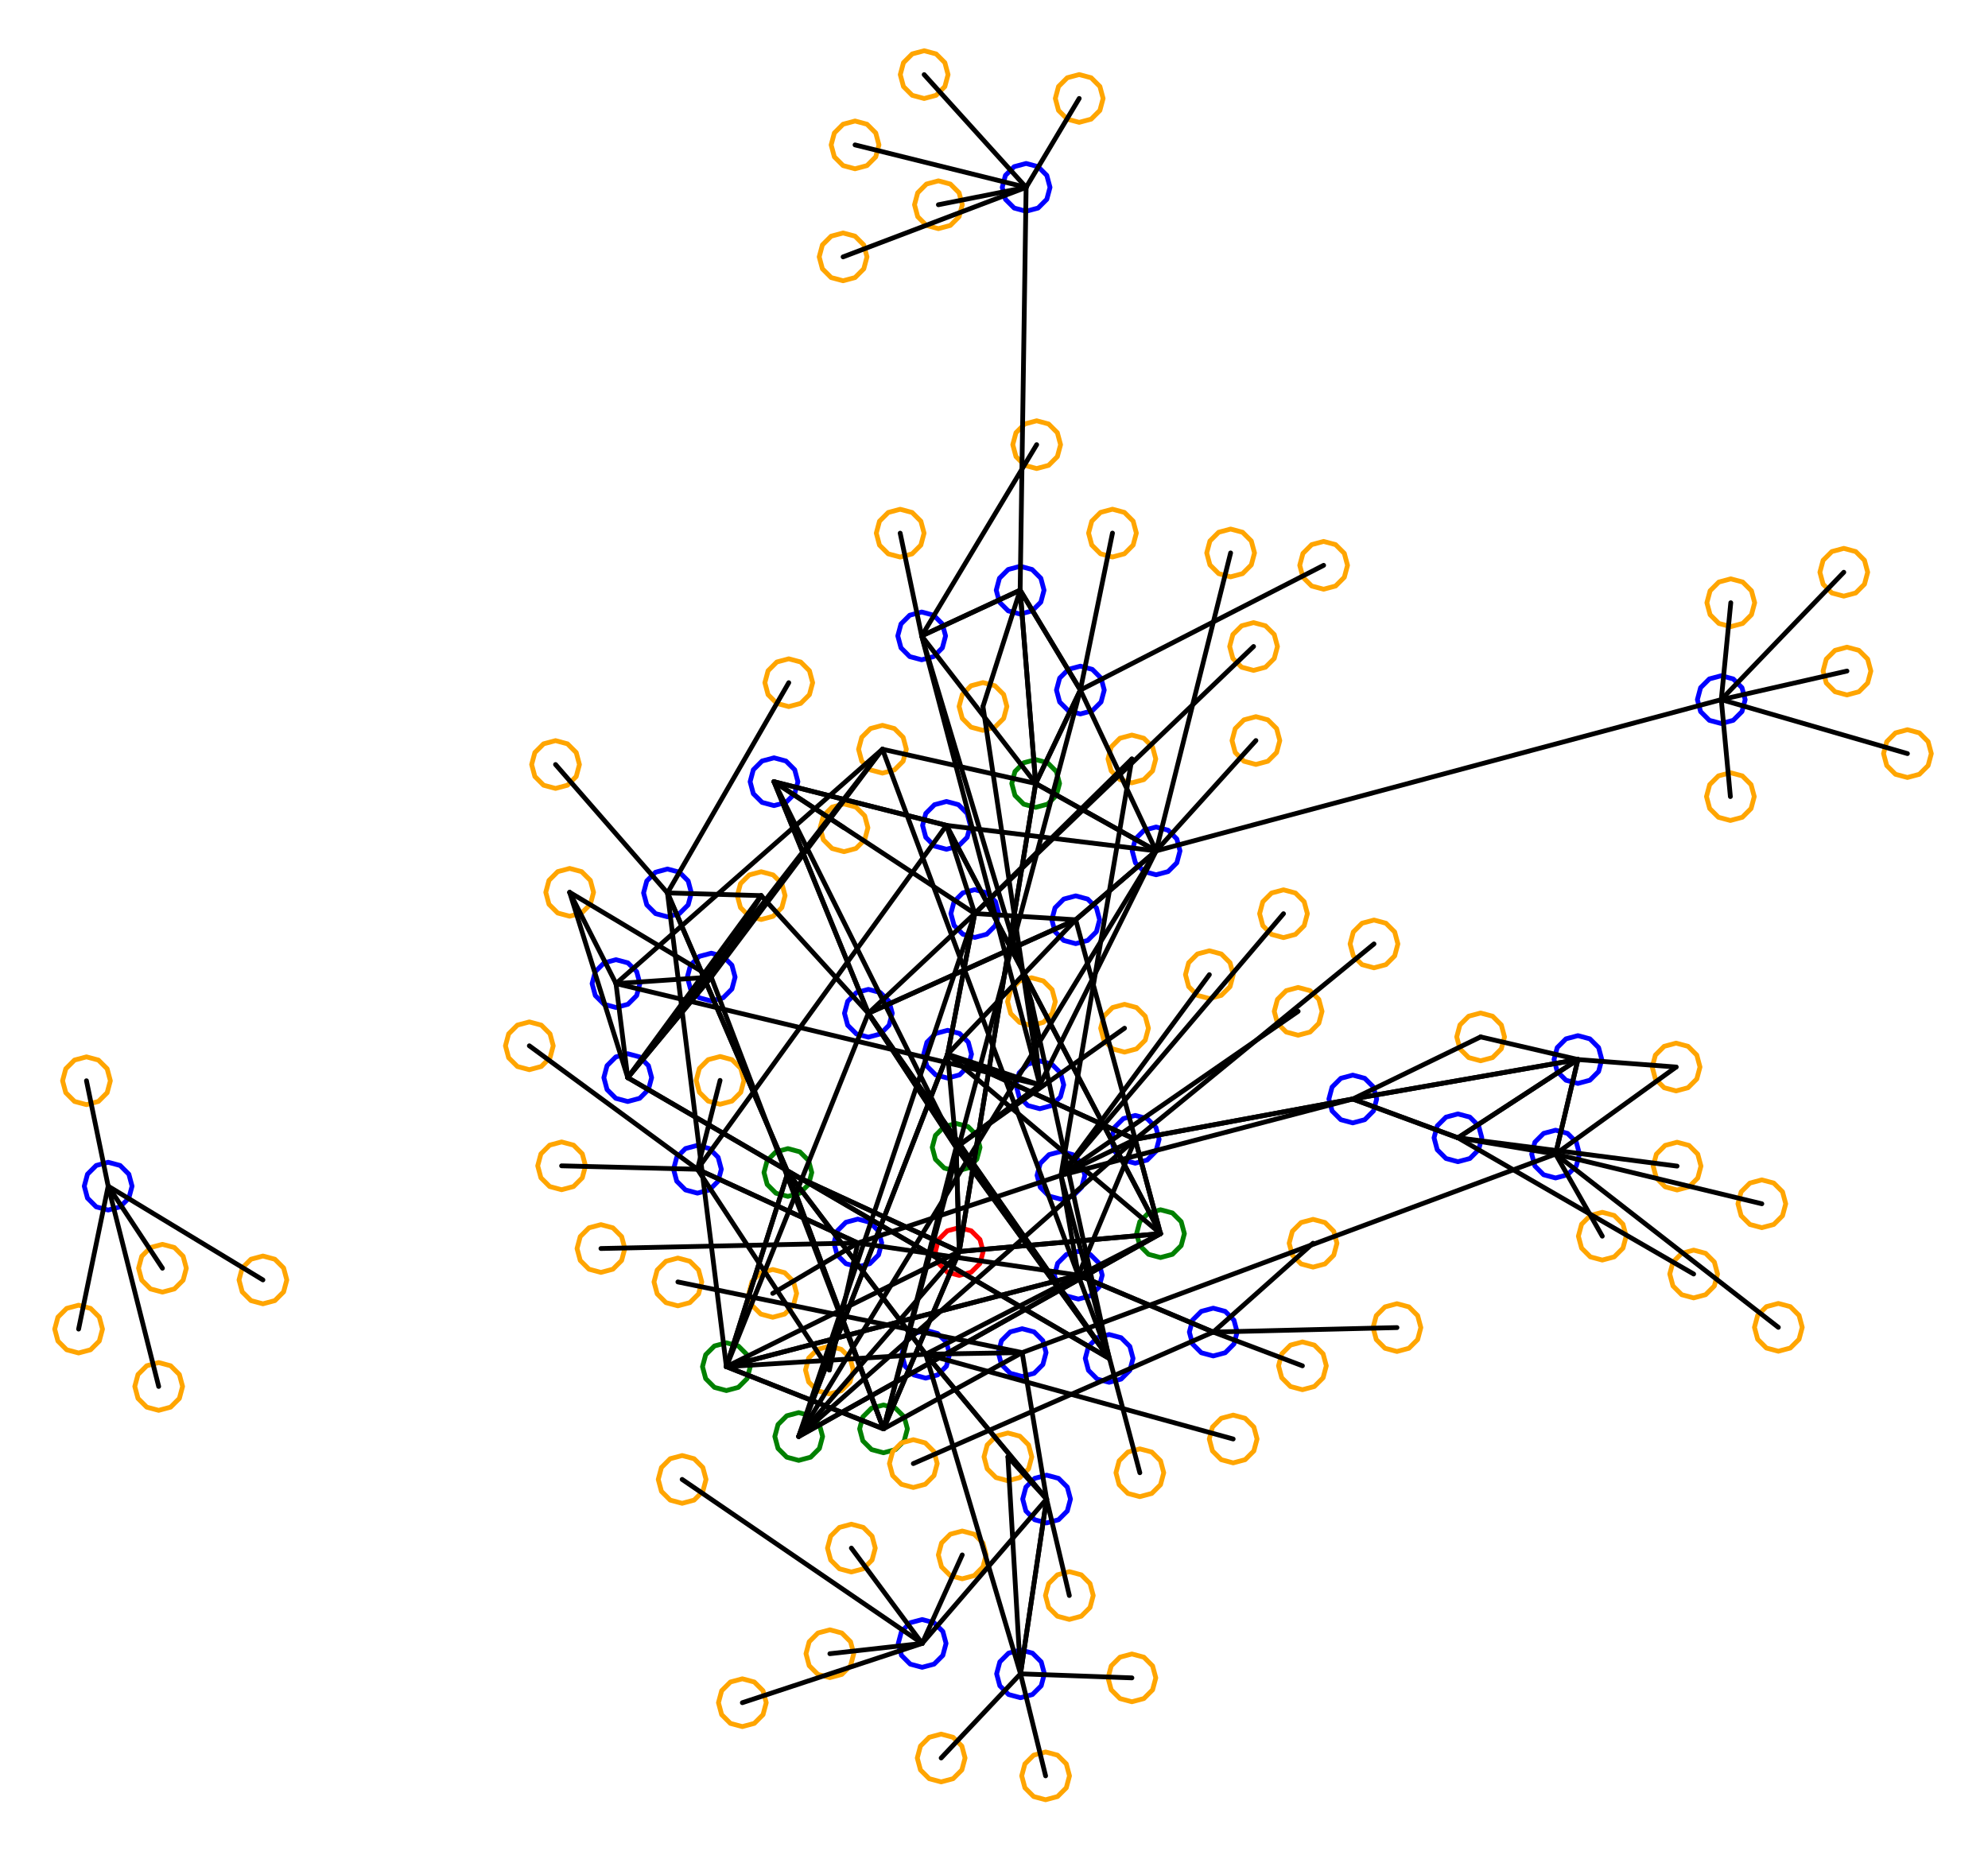 <?xml version="1.0" ?><!DOCTYPE svg  PUBLIC '-//W3C//DTD SVG 1.1//EN'  'http://www.w3.org/Graphics/SVG/1.1/DTD/svg11.dtd'><svg height="389.000" viewBox="-207.000 -208.000 416.000 389.000" width="416.000" xmlns="http://www.w3.org/2000/svg"><line fill="none" stroke="none" stroke-linecap="round" stroke-width="2.0" x1="0.0" x2="0.0" y1="0.0" y2="0.0"/><polygon fill="none" fill-rule="evenodd" points="0.0,0.0 0.0,0.0 0.0,0.0" stroke-linejoin="round"/><line fill="none" stroke="none" stroke-linecap="round" stroke-width="2.0" x1="0.0" x2="0.0" y1="0.0" y2="0.0"/><line fill="none" stroke="none" stroke-linecap="round" stroke-width="2.0" x1="0.0" x2="0.0" y1="0.0" y2="0.0"/><polygon fill="none" fill-rule="evenodd" points="0.0,0.0 0.0,0.0 0.0,0.0" stroke-linejoin="round"/><line fill="none" stroke="none" stroke-linecap="round" stroke-width="2.0" x1="0.0" x2="0.0" y1="0.0" y2="0.0"/><line fill="none" stroke="none" stroke-linecap="round" stroke-width="2.0" x1="0.0" x2="0.0" y1="0.0" y2="0.0"/><polygon fill="none" fill-rule="evenodd" points="0.0,0.0 0.0,0.0 0.0,0.0" stroke-linejoin="round"/><line fill="none" stroke="none" stroke-linecap="round" stroke-width="2.0" x1="0.0" x2="0.0" y1="0.0" y2="0.0"/><line fill="none" stroke="none" stroke-linecap="round" stroke-width="2.0" x1="0.0" x2="0.0" y1="0.0" y2="0.0"/><polygon fill="none" fill-rule="evenodd" points="0.0,0.0 0.0,0.0 0.0,0.0" stroke-linejoin="round"/><line fill="none" stroke="none" stroke-linecap="round" stroke-width="2.0" x1="0.0" x2="0.0" y1="0.0" y2="0.0"/><line fill="none" stroke="none" stroke-linecap="round" stroke-width="2.0" x1="0.0" x2="0.0" y1="0.0" y2="0.0"/><polygon fill="none" fill-rule="evenodd" points="0.0,0.0 0.0,0.0 0.0,0.0" stroke-linejoin="round"/><line fill="none" stroke="none" stroke-linecap="round" stroke-width="2.0" x1="0.0" x2="0.0" y1="0.0" y2="0.0"/><line fill="none" stroke="none" stroke-linecap="round" stroke-width="2.0" x1="0.0" x2="0.0" y1="0.0" y2="0.0"/><polygon fill="none" fill-rule="evenodd" points="0.0,0.0 0.0,0.0 0.0,0.0" stroke-linejoin="round"/><line fill="none" stroke="none" stroke-linecap="round" stroke-width="2.0" x1="0.0" x2="0.0" y1="0.0" y2="0.0"/><line fill="none" stroke="none" stroke-linecap="round" stroke-width="2.0" x1="0.0" x2="0.0" y1="0.0" y2="0.0"/><polygon fill="none" fill-rule="evenodd" points="0.0,0.0 0.0,0.0 0.0,0.0" stroke-linejoin="round"/><line fill="none" stroke="none" stroke-linecap="round" stroke-width="2.0" x1="0.0" x2="0.0" y1="0.0" y2="0.0"/><line fill="none" stroke="none" stroke-linecap="round" stroke-width="2.0" x1="0.0" x2="0.0" y1="0.0" y2="0.0"/><polygon fill="none" fill-rule="evenodd" points="0.0,0.0 0.0,0.0 0.0,0.0" stroke-linejoin="round"/><line fill="none" stroke="none" stroke-linecap="round" stroke-width="2.0" x1="0.0" x2="0.0" y1="0.0" y2="0.0"/><line fill="none" stroke="none" stroke-linecap="round" stroke-width="2.0" x1="0.0" x2="0.0" y1="0.0" y2="0.0"/><polygon fill="none" fill-rule="evenodd" points="0.0,0.0 0.0,0.0 0.0,0.0" stroke-linejoin="round"/><line fill="none" stroke="none" stroke-linecap="round" stroke-width="2.0" x1="0.0" x2="0.0" y1="0.0" y2="0.0"/><line fill="none" stroke="none" stroke-linecap="round" stroke-width="2.0" x1="0.0" x2="0.0" y1="0.0" y2="0.0"/><polygon fill="none" fill-rule="evenodd" points="0.0,0.0 0.0,0.0 0.0,0.0" stroke-linejoin="round"/><line fill="none" stroke="none" stroke-linecap="round" stroke-width="2.0" x1="0.0" x2="0.0" y1="0.0" y2="0.0"/><line fill="none" stroke="none" stroke-linecap="round" stroke-width="2.0" x1="0.0" x2="0.0" y1="0.0" y2="0.0"/><polygon fill="none" fill-rule="evenodd" points="0.0,0.0 0.0,0.0 0.0,0.0" stroke-linejoin="round"/><line fill="none" stroke="none" stroke-linecap="round" stroke-width="2.0" x1="0.0" x2="0.0" y1="0.0" y2="0.0"/><line fill="none" stroke="none" stroke-linecap="round" stroke-width="2.0" x1="0.0" x2="0.0" y1="0.0" y2="0.0"/><polygon fill="none" fill-rule="evenodd" points="0.0,0.0 0.0,0.0 0.0,0.0" stroke-linejoin="round"/><line fill="none" stroke="none" stroke-linecap="round" stroke-width="2.0" x1="0.0" x2="0.0" y1="0.0" y2="0.0"/><line fill="none" stroke="none" stroke-linecap="round" stroke-width="2.0" x1="0.0" x2="0.0" y1="0.0" y2="0.0"/><polygon fill="none" fill-rule="evenodd" points="0.0,0.0 0.0,0.0 0.0,0.0" stroke-linejoin="round"/><line fill="none" stroke="none" stroke-linecap="round" stroke-width="2.0" x1="0.0" x2="0.0" y1="0.0" y2="0.0"/><line fill="none" stroke="none" stroke-linecap="round" stroke-width="2.0" x1="0.0" x2="0.0" y1="0.0" y2="0.0"/><polygon fill="none" fill-rule="evenodd" points="0.0,0.0 0.0,0.0 0.0,0.0" stroke-linejoin="round"/><line fill="none" stroke="none" stroke-linecap="round" stroke-width="2.0" x1="0.0" x2="0.0" y1="0.0" y2="0.0"/><line fill="none" stroke="none" stroke-linecap="round" stroke-width="2.0" x1="0.0" x2="0.0" y1="0.0" y2="0.0"/><polygon fill="none" fill-rule="evenodd" points="0.0,0.0 0.0,0.0 0.0,0.0" stroke-linejoin="round"/><line fill="none" stroke="none" stroke-linecap="round" stroke-width="2.0" x1="0.0" x2="0.0" y1="0.0" y2="0.0"/><line fill="none" stroke="none" stroke-linecap="round" stroke-width="2.0" x1="0.0" x2="0.0" y1="0.0" y2="0.0"/><polygon fill="none" fill-rule="evenodd" points="0.0,0.0 0.0,0.0 0.0,0.0" stroke-linejoin="round"/><line fill="none" stroke="none" stroke-linecap="round" stroke-width="2.0" x1="0.0" x2="0.0" y1="0.0" y2="0.0"/><line fill="none" stroke="none" stroke-linecap="round" stroke-width="2.0" x1="0.0" x2="0.0" y1="0.0" y2="0.0"/><polygon fill="none" fill-rule="evenodd" points="0.0,0.0 0.0,0.0 0.0,0.0" stroke-linejoin="round"/><line fill="none" stroke="none" stroke-linecap="round" stroke-width="2.0" x1="0.0" x2="0.0" y1="0.0" y2="0.0"/><line fill="none" stroke="none" stroke-linecap="round" stroke-width="2.0" x1="0.0" x2="0.0" y1="0.0" y2="0.0"/><polygon fill="none" fill-rule="evenodd" points="0.0,0.0 0.0,0.0 0.0,0.0" stroke-linejoin="round"/><line fill="none" stroke="none" stroke-linecap="round" stroke-width="2.0" x1="0.0" x2="0.0" y1="0.0" y2="0.0"/><line fill="none" stroke="none" stroke-linecap="round" stroke-width="2.0" x1="0.0" x2="0.0" y1="0.0" y2="0.0"/><polygon fill="none" fill-rule="evenodd" points="0.0,0.0 0.0,0.0 0.0,0.0" stroke-linejoin="round"/><line fill="none" stroke="none" stroke-linecap="round" stroke-width="2.0" x1="0.0" x2="0.0" y1="0.0" y2="0.0"/><line fill="none" stroke="none" stroke-linecap="round" stroke-width="2.0" x1="0.0" x2="0.0" y1="0.0" y2="0.0"/><polygon fill="none" fill-rule="evenodd" points="0.0,0.0 0.0,0.0 0.0,0.0" stroke-linejoin="round"/><line fill="none" stroke="none" stroke-linecap="round" stroke-width="2.0" x1="0.0" x2="0.0" y1="0.0" y2="0.0"/><line fill="none" stroke="none" stroke-linecap="round" stroke-width="2.0" x1="0.0" x2="0.0" y1="0.0" y2="0.0"/><polygon fill="none" fill-rule="evenodd" points="0.0,0.0 0.0,0.0 0.0,0.0" stroke-linejoin="round"/><line fill="none" stroke="none" stroke-linecap="round" stroke-width="2.0" x1="0.0" x2="0.0" y1="0.0" y2="0.0"/><line fill="none" stroke="none" stroke-linecap="round" stroke-width="2.0" x1="0.0" x2="0.0" y1="0.0" y2="0.0"/><polygon fill="none" fill-rule="evenodd" points="0.0,0.0 0.0,0.0 0.0,0.0" stroke-linejoin="round"/><polyline fill="none" points="10.589,24.032 13.089,23.362 14.92,21.532 15.589,19.032 14.92,16.532 13.089,14.702 10.589,14.032 8.089,14.702 6.259,16.532 5.589,19.032 6.259,21.532 8.089,23.362 10.589,24.032" stroke="#00f" stroke-linecap="round" stroke-linejoin="round"/><polyline fill="none" points="25.096,81.28 27.596,80.61 29.426,78.78 30.096,76.28 29.426,73.78 27.596,71.95 25.096,71.28 22.596,71.95 20.766,73.78 20.096,76.28 20.766,78.78 22.596,80.61 25.096,81.28" stroke="#00f" stroke-linecap="round" stroke-linejoin="round"/><polyline fill="none" points="-22.119,96.028 -19.619,95.358 -17.789,93.528 -17.119,91.028 -17.789,88.528 -19.619,86.697 -22.119,86.028 -24.619,86.697 -26.449,88.528 -27.119,91.028 -26.449,93.528 -24.619,95.358 -22.119,96.028" stroke="#008000" stroke-linecap="round" stroke-linejoin="round"/><polyline fill="none" points="-39.865,97.622 -37.365,96.952 -35.535,95.122 -34.865,92.622 -35.535,90.122 -37.365,88.292 -39.865,87.622 -42.365,88.292 -44.195,90.122 -44.865,92.622 -44.195,95.122 -42.365,96.952 -39.865,97.622" stroke="#008000" stroke-linecap="round" stroke-linejoin="round"/><polyline fill="none" points="-184.365,45.234 -181.865,44.565 -180.035,42.734 -179.365,40.234 -180.035,37.734 -181.865,35.904 -184.365,35.234 -186.865,35.904 -188.695,37.734 -189.365,40.234 -188.695,42.734 -186.865,44.565 -184.365,45.234" stroke="#00f" stroke-linecap="round" stroke-linejoin="round"/><polyline fill="none" points="-90.75,-43.004 -88.25,-43.673 -86.42,-45.504 -85.75,-48.004 -86.42,-50.504 -88.25,-52.334 -90.75,-53.004 -93.25,-52.334 -95.08,-50.504 -95.75,-48.004 -95.08,-45.504 -93.25,-43.673 -90.75,-43.004" stroke="#ffa500" stroke-linecap="round" stroke-linejoin="round"/><polyline fill="none" points="64.645,8.649 67.145,7.979 68.976,6.149 69.645,3.649 68.976,1.149 67.145,-0.681 64.645,-1.351 62.145,-0.681 60.315,1.149 59.645,3.649 60.315,6.149 62.145,7.979 64.645,8.649" stroke="#ffa500" stroke-linecap="round" stroke-linejoin="round"/><polyline fill="none" points="50.513,-87.283 53.013,-87.953 54.843,-89.783 55.513,-92.283 54.843,-94.783 53.013,-96.613 50.513,-97.283 48.013,-96.613 46.183,-94.783 45.513,-92.283 46.183,-89.783 48.013,-87.953 50.513,-87.283" stroke="#ffa500" stroke-linecap="round" stroke-linejoin="round"/><polyline fill="none" points="178.822,-83.24 181.322,-83.909 183.152,-85.74 183.822,-88.24 183.152,-90.74 181.322,-92.57 178.822,-93.24 176.322,-92.57 174.492,-90.74 173.822,-88.24 174.492,-85.74 176.322,-83.909 178.822,-83.24" stroke="#ffa500" stroke-linecap="round" stroke-linejoin="round"/><polyline fill="none" points="7.721,-163.791 10.221,-164.461 12.051,-166.291 12.721,-168.791 12.051,-171.291 10.221,-173.121 7.721,-173.791 5.221,-173.121 3.391,-171.291 2.721,-168.791 3.391,-166.291 5.221,-164.461 7.721,-163.791" stroke="#00f" stroke-linecap="round" stroke-linejoin="round"/><polyline fill="none" points="-18.632,-91.422 -16.132,-92.092 -14.302,-93.922 -13.632,-96.422 -14.302,-98.922 -16.132,-100.752 -18.632,-101.422 -21.132,-100.752 -22.963,-98.922 -23.632,-96.422 -22.963,-93.922 -21.132,-92.092 -18.632,-91.422" stroke="#ffa500" stroke-linecap="round" stroke-linejoin="round"/><polyline fill="none" points="51.048,98.146 53.548,97.476 55.378,95.646 56.048,93.146 55.378,90.646 53.548,88.816 51.048,88.146 48.548,88.816 46.718,90.646 46.048,93.146 46.718,95.646 48.548,97.476 51.048,98.146" stroke="#ffa500" stroke-linecap="round" stroke-linejoin="round"/><polyline fill="none" points="155.09,-36.295 157.59,-36.965 159.42,-38.795 160.09,-41.295 159.42,-43.795 157.59,-45.625 155.09,-46.295 152.59,-45.625 150.76,-43.795 150.09,-41.295 150.76,-38.795 152.59,-36.965 155.09,-36.295" stroke="#ffa500" stroke-linecap="round" stroke-linejoin="round"/><polyline fill="none" points="-81.25,58.283 -78.75,57.613 -76.92,55.783 -76.25,53.283 -76.92,50.783 -78.75,48.953 -81.25,48.283 -83.75,48.953 -85.58,50.783 -86.25,53.283 -85.58,55.783 -83.75,57.613 -81.25,58.283" stroke="#ffa500" stroke-linecap="round" stroke-linejoin="round"/><polyline fill="none" points="3.909,101.888 6.409,101.218 8.239,99.388 8.909,96.888 8.239,94.388 6.409,92.557 3.909,91.888 1.409,92.557 -0.421,94.388 -1.091,96.888 -0.421,99.388 1.409,101.218 3.909,101.888" stroke="#ffa500" stroke-linecap="round" stroke-linejoin="round"/><polyline fill="none" points="98.082,35.114 100.582,34.444 102.412,32.614 103.082,30.114 102.412,27.614 100.582,25.784 98.082,25.114 95.582,25.784 93.751,27.614 93.082,30.114 93.751,32.614 95.582,34.444 98.082,35.114" stroke="#00f" stroke-linecap="round" stroke-linejoin="round"/><polyline fill="none" points="31.517,105.21 34.017,104.54 35.847,102.71 36.517,100.21 35.847,97.71 34.017,95.88 31.517,95.21 29.017,95.88 27.187,97.71 26.517,100.21 27.187,102.71 29.017,104.54 31.517,105.21" stroke="#ffa500" stroke-linecap="round" stroke-linejoin="round"/><polyline fill="none" points="-75.642,22.519 -73.142,21.849 -71.311,20.019 -70.642,17.519 -71.311,15.019 -73.142,13.189 -75.642,12.519 -78.142,13.189 -79.972,15.019 -80.642,17.519 -79.972,20.019 -78.142,21.849 -75.642,22.519" stroke="#00f" stroke-linecap="round" stroke-linejoin="round"/><polyline fill="none" points="69.977,-84.692 72.477,-85.362 74.307,-87.192 74.977,-89.692 74.307,-92.192 72.477,-94.022 69.977,-94.692 67.477,-94.022 65.647,-92.192 64.977,-89.692 65.647,-87.192 67.477,-85.362 69.977,-84.692" stroke="#ffa500" stroke-linecap="round" stroke-linejoin="round"/><polyline fill="none" points="-78.1,2.841 -75.6,2.171 -73.77,0.341 -73.1,-2.159 -73.77,-4.659 -75.6,-6.489 -78.1,-7.159 -80.6,-6.489 -82.43,-4.659 -83.1,-2.159 -82.43,0.341 -80.6,2.171 -78.1,2.841" stroke="#00f" stroke-linecap="round" stroke-linejoin="round"/><polyline fill="none" points="9.929,-109.944 12.429,-110.614 14.259,-112.444 14.929,-114.944 14.259,-117.444 12.429,-119.274 9.929,-119.944 7.429,-119.274 5.599,-117.444 4.929,-114.944 5.599,-112.444 7.429,-110.614 9.929,-109.944" stroke="#ffa500" stroke-linecap="round" stroke-linejoin="round"/><polyline fill="none" points="19.07,-58.589 21.57,-59.258 23.4,-61.089 24.07,-63.589 23.4,-66.089 21.57,-67.919 19.07,-68.589 16.57,-67.919 14.74,-66.089 14.07,-63.589 14.74,-61.089 16.57,-59.258 19.07,-58.589" stroke="#00f" stroke-linecap="round" stroke-linejoin="round"/><polyline fill="none" points="-22.343,-46.204 -19.843,-46.874 -18.013,-48.704 -17.343,-51.204 -18.013,-53.704 -19.843,-55.534 -22.343,-56.204 -24.843,-55.534 -26.673,-53.704 -27.343,-51.204 -26.673,-48.704 -24.843,-46.874 -22.343,-46.204" stroke="#ffa500" stroke-linecap="round" stroke-linejoin="round"/><polyline fill="none" points="192.141,-45.291 194.641,-45.961 196.471,-47.791 197.141,-50.291 196.471,-52.791 194.641,-54.621 192.141,-55.291 189.641,-54.621 187.811,-52.791 187.141,-50.291 187.811,-47.791 189.641,-45.961 192.141,-45.291" stroke="#ffa500" stroke-linecap="round" stroke-linejoin="round"/><polyline fill="none" points="155.175,-76.862 157.675,-77.532 159.505,-79.362 160.175,-81.862 159.505,-84.362 157.675,-86.192 155.175,-86.862 152.675,-86.192 150.845,-84.362 150.175,-81.862 150.845,-79.362 152.675,-77.532 155.175,-76.862" stroke="#ffa500" stroke-linecap="round" stroke-linejoin="round"/><polyline fill="none" points="-15.884,103.293 -13.384,102.623 -11.554,100.793 -10.884,98.293 -11.554,95.793 -13.384,93.963 -15.884,93.293 -18.384,93.963 -20.214,95.793 -20.884,98.293 -20.214,100.793 -18.384,102.623 -15.884,103.293" stroke="#ffa500" stroke-linecap="round" stroke-linejoin="round"/><polyline fill="none" points="85.322,74.83 87.822,74.16 89.652,72.33 90.322,69.83 89.652,67.33 87.822,65.5 85.322,64.83 82.822,65.5 80.991,67.33 80.322,69.83 80.991,72.33 82.822,74.16 85.322,74.83" stroke="#ffa500" stroke-linecap="round" stroke-linejoin="round"/><polyline fill="none" points="46.065,0.975 48.565,0.305 50.396,-1.525 51.065,-4.025 50.396,-6.525 48.565,-8.355 46.065,-9.025 43.565,-8.355 41.735,-6.525 41.065,-4.025 41.735,-1.525 43.565,0.305 46.065,0.975" stroke="#ffa500" stroke-linecap="round" stroke-linejoin="round"/><polyline fill="none" points="-13.613,-187.384 -11.113,-188.054 -9.283,-189.884 -8.613,-192.384 -9.283,-194.884 -11.113,-196.714 -13.613,-197.384 -16.113,-196.714 -17.943,-194.884 -18.613,-192.384 -17.943,-189.884 -16.113,-188.054 -13.613,-187.384" stroke="#ffa500" stroke-linecap="round" stroke-linejoin="round"/><polyline fill="none" points="18.099,-10.517 20.599,-11.187 22.429,-13.017 23.099,-15.517 22.429,-18.017 20.599,-19.847 18.099,-20.517 15.599,-19.847 13.769,-18.017 13.099,-15.517 13.769,-13.017 15.599,-11.187 18.099,-10.517" stroke="#00f" stroke-linecap="round" stroke-linejoin="round"/><polyline fill="none" points="-87.794,-16.257 -85.294,-16.927 -83.463,-18.757 -82.794,-21.257 -83.463,-23.757 -85.294,-25.588 -87.794,-26.257 -90.294,-25.588 -92.124,-23.757 -92.794,-21.257 -92.124,-18.757 -90.294,-16.927 -87.794,-16.257" stroke="#ffa500" stroke-linecap="round" stroke-linejoin="round"/><polyline fill="none" points="-41.948,-60.128 -39.448,-60.798 -37.618,-62.628 -36.948,-65.128 -37.618,-67.628 -39.448,-69.458 -41.948,-70.128 -44.448,-69.458 -46.278,-67.628 -46.948,-65.128 -46.278,-62.628 -44.448,-60.798 -41.948,-60.128" stroke="#ffa500" stroke-linecap="round" stroke-linejoin="round"/><polyline fill="none" points="11.798,168.643 14.298,167.974 16.128,166.143 16.798,163.643 16.128,161.143 14.298,159.313 11.798,158.643 9.298,159.313 7.468,161.143 6.798,163.643 7.468,166.143 9.298,167.974 11.798,168.643" stroke="#ffa500" stroke-linecap="round" stroke-linejoin="round"/><polyline fill="none" points="35.839,55.17 38.339,54.5 40.169,52.67 40.839,50.17 40.169,47.67 38.339,45.84 35.839,45.17 33.339,45.84 31.508,47.67 30.839,50.17 31.508,52.67 33.339,54.5 35.839,55.17" stroke="#008000" stroke-linecap="round" stroke-linejoin="round"/><polyline fill="none" points="-25.289,9.05 -22.789,8.38 -20.959,6.55 -20.289,4.05 -20.959,1.55 -22.789,-0.28 -25.289,-0.95 -27.789,-0.28 -29.62,1.55 -30.289,4.05 -29.62,6.55 -27.789,8.38 -25.289,9.05" stroke="#00f" stroke-linecap="round" stroke-linejoin="round"/><polyline fill="none" points="61.578,-11.783 64.078,-12.452 65.908,-14.283 66.578,-16.783 65.908,-19.283 64.078,-21.113 61.578,-21.783 59.078,-21.113 57.248,-19.283 56.578,-16.783 57.248,-14.283 59.078,-12.452 61.578,-11.783" stroke="#ffa500" stroke-linecap="round" stroke-linejoin="round"/><polyline fill="none" points="-55,83.011 -52.5,82.342 -50.67,80.511 -50,78.011 -50.67,75.511 -52.5,73.681 -55,73.011 -57.5,73.681 -59.33,75.511 -60,78.011 -59.33,80.511 -57.5,82.342 -55,83.011" stroke="#008000" stroke-linecap="round" stroke-linejoin="round"/><polyline fill="none" points="15.011,42.973 17.511,42.304 19.341,40.473 20.011,37.973 19.341,35.473 17.511,33.643 15.011,32.973 12.511,33.643 10.681,35.473 10.011,37.973 10.681,40.473 12.511,42.304 15.011,42.973" stroke="#00f" stroke-linecap="round" stroke-linejoin="round"/><polyline fill="none" points="29.851,-44.172 32.351,-44.842 34.181,-46.672 34.851,-49.172 34.181,-51.672 32.351,-53.502 29.851,-54.172 27.351,-53.502 25.521,-51.672 24.851,-49.172 25.521,-46.672 27.351,-44.842 29.851,-44.172" stroke="#ffa500" stroke-linecap="round" stroke-linejoin="round"/><polyline fill="none" points="147.407,63.618 149.907,62.948 151.737,61.118 152.407,58.618 151.737,56.118 149.907,54.288 147.407,53.618 144.907,54.288 143.077,56.118 142.407,58.618 143.077,61.118 144.907,62.948 147.407,63.618" stroke="#ffa500" stroke-linecap="round" stroke-linejoin="round"/><polyline fill="none" points="165.13,74.779 167.63,74.109 169.46,72.279 170.13,69.779 169.46,67.279 167.63,65.448 165.13,64.779 162.63,65.448 160.8,67.279 160.13,69.779 160.8,72.279 162.63,74.109 165.13,74.779" stroke="#ffa500" stroke-linecap="round" stroke-linejoin="round"/><polyline fill="none" points="6.549,147.291 9.049,146.621 10.879,144.791 11.549,142.291 10.879,139.791 9.049,137.961 6.549,137.291 4.049,137.961 2.219,139.791 1.549,142.291 2.219,144.791 4.049,146.621 6.549,147.291" stroke="#00f" stroke-linecap="round" stroke-linejoin="round"/><polyline fill="none" points="123.187,18.735 125.687,18.065 127.517,16.235 128.187,13.735 127.517,11.235 125.687,9.405 123.187,8.735 120.687,9.405 118.856,11.235 118.187,13.735 118.856,16.235 120.687,18.065 123.187,18.735" stroke="#00f" stroke-linecap="round" stroke-linejoin="round"/><polyline fill="none" points="-173.795,87.151 -171.295,86.481 -169.465,84.651 -168.795,82.151 -169.465,79.651 -171.295,77.821 -173.795,77.151 -176.295,77.821 -178.125,79.651 -178.795,82.151 -178.125,84.651 -176.295,86.481 -173.795,87.151" stroke="#ffa500" stroke-linecap="round" stroke-linejoin="round"/><polyline fill="none" points="-61.059,41.695 -58.559,41.025 -56.729,39.195 -56.059,36.695 -56.729,34.195 -58.559,32.365 -61.059,31.695 -63.559,32.365 -65.39,34.195 -66.059,36.695 -65.39,39.195 -63.559,41.025 -61.059,41.695" stroke="#00f" stroke-linecap="round" stroke-linejoin="round"/><polyline fill="none" points="-10.056,164.905 -7.556,164.235 -5.726,162.405 -5.056,159.905 -5.726,157.405 -7.556,155.575 -10.056,154.905 -12.556,155.575 -14.386,157.405 -15.056,159.905 -14.386,162.405 -12.556,164.235 -10.056,164.905" stroke="#ffa500" stroke-linecap="round" stroke-linejoin="round"/><polyline fill="none" points="67.764,57.178 70.264,56.508 72.094,54.678 72.764,52.178 72.094,49.678 70.264,47.848 67.764,47.178 65.264,47.848 63.434,49.678 62.764,52.178 63.434,54.678 65.264,56.508 67.764,57.178" stroke="#ffa500" stroke-linecap="round" stroke-linejoin="round"/><polyline fill="none" points="161.674,48.92 164.174,48.25 166.004,46.42 166.674,43.92 166.004,41.42 164.174,39.59 161.674,38.92 159.174,39.59 157.344,41.42 156.674,43.92 157.344,46.42 159.174,48.25 161.674,48.92" stroke="#ffa500" stroke-linecap="round" stroke-linejoin="round"/><polyline fill="none" points="-13.288,80.407 -10.788,79.737 -8.957,77.907 -8.288,75.407 -8.957,72.907 -10.788,71.077 -13.288,70.407 -15.788,71.077 -17.618,72.907 -18.288,75.407 -17.618,77.907 -15.788,79.737 -13.288,80.407" stroke="#00f" stroke-linecap="round" stroke-linejoin="round"/><polyline fill="none" points="-65.148,65.28 -62.648,64.61 -60.818,62.78 -60.148,60.28 -60.818,57.78 -62.648,55.95 -65.148,55.28 -67.648,55.95 -69.478,57.78 -70.148,60.28 -69.478,62.78 -67.648,64.61 -65.148,65.28" stroke="#ffa500" stroke-linecap="round" stroke-linejoin="round"/><polyline fill="none" points="-14.033,140.927 -11.533,140.257 -9.703,138.427 -9.033,135.927 -9.703,133.427 -11.533,131.597 -14.033,130.927 -16.533,131.597 -18.363,133.427 -19.033,135.927 -18.363,138.427 -16.533,140.257 -14.033,140.927" stroke="#00f" stroke-linecap="round" stroke-linejoin="round"/><polyline fill="none" points="29.858,148.137 32.358,147.467 34.188,145.637 34.858,143.137 34.188,140.637 32.358,138.807 29.858,138.137 27.358,138.807 25.528,140.637 24.858,143.137 25.528,145.637 27.358,147.467 29.858,148.137" stroke="#ffa500" stroke-linecap="round" stroke-linejoin="round"/><polyline fill="none" points="80.516,-5.459 83.016,-6.129 84.846,-7.959 85.516,-10.459 84.846,-12.959 83.016,-14.79 80.516,-15.459 78.016,-14.79 76.186,-12.959 75.516,-10.459 76.186,-7.959 78.016,-6.129 80.516,-5.459" stroke="#ffa500" stroke-linecap="round" stroke-linejoin="round"/><polyline fill="none" points="179.488,-62.565 181.988,-63.234 183.818,-65.065 184.488,-67.565 183.818,-70.065 181.988,-71.895 179.488,-72.565 176.988,-71.895 175.158,-70.065 174.488,-67.565 175.158,-65.065 176.988,-63.234 179.488,-62.565" stroke="#ffa500" stroke-linecap="round" stroke-linejoin="round"/><polyline fill="none" points="-6.266,58.909 -3.766,58.239 -1.936,56.409 -1.266,53.909 -1.936,51.409 -3.766,49.579 -6.266,48.909 -8.766,49.579 -10.596,51.409 -11.266,53.909 -10.596,56.409 -8.766,58.239 -6.266,58.909" stroke="#f00" stroke-linecap="round" stroke-linejoin="round"/><polyline fill="none" points="-45.034,-39.407 -42.534,-40.077 -40.704,-41.907 -40.034,-44.407 -40.704,-46.907 -42.534,-48.737 -45.034,-49.407 -47.534,-48.737 -49.364,-46.907 -50.034,-44.407 -49.364,-41.907 -47.534,-40.077 -45.034,-39.407" stroke="#00f" stroke-linecap="round" stroke-linejoin="round"/><polyline fill="none" points="16.764,130.904 19.264,130.234 21.094,128.404 21.764,125.904 21.094,123.404 19.264,121.574 16.764,120.904 14.264,121.574 12.433,123.404 11.764,125.904 12.433,128.404 14.264,130.234 16.764,130.904" stroke="#ffa500" stroke-linecap="round" stroke-linejoin="round"/><polyline fill="none" points="143.936,41.036 146.436,40.366 148.266,38.536 148.936,36.036 148.266,33.536 146.436,31.706 143.936,31.036 141.436,31.706 139.606,33.536 138.936,36.036 139.606,38.536 141.436,40.366 143.936,41.036" stroke="#ffa500" stroke-linecap="round" stroke-linejoin="round"/><polyline fill="none" points="-30.578,-149.243 -28.078,-149.912 -26.248,-151.743 -25.578,-154.243 -26.248,-156.743 -28.078,-158.573 -30.578,-159.243 -33.078,-158.573 -34.908,-156.743 -35.578,-154.243 -34.908,-151.743 -33.078,-149.912 -30.578,-149.243" stroke="#ffa500" stroke-linecap="round" stroke-linejoin="round"/><polyline fill="none" points="-51.66,153.332 -49.16,152.662 -47.33,150.832 -46.66,148.332 -47.33,145.832 -49.16,144.002 -51.66,143.332 -54.16,144.002 -55.99,145.832 -56.66,148.332 -55.99,150.832 -54.16,152.662 -51.66,153.332" stroke="#ffa500" stroke-linecap="round" stroke-linejoin="round"/><polyline fill="none" points="-8.707,17.615 -6.207,16.945 -4.377,15.115 -3.707,12.615 -4.377,10.115 -6.207,8.284 -8.707,7.615 -11.207,8.284 -13.037,10.115 -13.707,12.615 -13.037,15.115 -11.207,16.945 -8.707,17.615" stroke="#00f" stroke-linecap="round" stroke-linejoin="round"/><polyline fill="none" points="12.006,110.713 14.506,110.043 16.336,108.213 17.006,105.713 16.336,103.213 14.506,101.382 12.006,100.713 9.506,101.382 7.676,103.213 7.006,105.713 7.676,108.213 9.506,110.043 12.006,110.713" stroke="#00f" stroke-linecap="round" stroke-linejoin="round"/><polyline fill="none" points="-188.907,23.175 -186.407,22.505 -184.577,20.675 -183.907,18.175 -184.577,15.675 -186.407,13.845 -188.907,13.175 -191.407,13.845 -193.237,15.675 -193.907,18.175 -193.237,20.675 -191.407,22.505 -188.907,23.175" stroke="#ffa500" stroke-linecap="round" stroke-linejoin="round"/><polyline fill="none" points="-64.258,106.606 -61.758,105.936 -59.928,104.106 -59.258,101.606 -59.928,99.106 -61.758,97.276 -64.258,96.606 -66.758,97.276 -68.588,99.106 -69.258,101.606 -68.588,104.106 -66.758,105.936 -64.258,106.606" stroke="#ffa500" stroke-linecap="round" stroke-linejoin="round"/><polyline fill="none" points="-89.482,40.979 -86.982,40.309 -85.151,38.479 -84.482,35.979 -85.151,33.479 -86.982,31.649 -89.482,30.979 -91.982,31.649 -93.812,33.479 -94.482,35.979 -93.812,38.479 -91.982,40.309 -89.482,40.979" stroke="#ffa500" stroke-linecap="round" stroke-linejoin="round"/><polyline fill="none" points="118.515,38.519 121.015,37.849 122.845,36.019 123.515,33.519 122.845,31.019 121.015,29.189 118.515,28.519 116.015,29.189 114.184,31.019 113.515,33.519 114.184,36.019 116.015,37.849 118.515,38.519" stroke="#00f" stroke-linecap="round" stroke-linejoin="round"/><polyline fill="none" points="-5.646,122.405 -3.146,121.735 -1.316,119.905 -0.646,117.405 -1.316,114.905 -3.146,113.075 -5.646,112.405 -8.146,113.075 -9.976,114.905 -10.646,117.405 -9.976,119.905 -8.146,121.735 -5.646,122.405" stroke="#ffa500" stroke-linecap="round" stroke-linejoin="round"/><polyline fill="none" points="-33.452,83.714 -30.952,83.044 -29.122,81.214 -28.452,78.714 -29.122,76.214 -30.952,74.384 -33.452,73.714 -35.952,74.384 -37.782,76.214 -38.452,78.714 -37.782,81.214 -35.952,83.044 -33.452,83.714" stroke="#ffa500" stroke-linecap="round" stroke-linejoin="round"/><polyline fill="none" points="-151.983,64.856 -149.483,64.186 -147.653,62.356 -146.983,59.856 -147.653,57.356 -149.483,55.526 -151.983,54.856 -154.483,55.526 -156.313,57.356 -156.983,59.856 -156.313,62.356 -154.483,64.186 -151.983,64.856" stroke="#ffa500" stroke-linecap="round" stroke-linejoin="round"/><polyline fill="none" points="65.539,82.83 68.039,82.16 69.869,80.33 70.539,77.83 69.869,75.33 68.039,73.5 65.539,72.83 63.039,73.5 61.209,75.33 60.539,77.83 61.209,80.33 63.039,82.16 65.539,82.83" stroke="#ffa500" stroke-linecap="round" stroke-linejoin="round"/><polyline fill="none" points="-14.134,-69.922 -11.634,-70.592 -9.804,-72.422 -9.134,-74.922 -9.804,-77.422 -11.634,-79.252 -14.134,-79.922 -16.634,-79.252 -18.464,-77.422 -19.134,-74.922 -18.464,-72.422 -16.634,-70.592 -14.134,-69.922" stroke="#00f" stroke-linecap="round" stroke-linejoin="round"/><polyline fill="none" points="-47.719,-15.571 -45.219,-16.241 -43.389,-18.071 -42.719,-20.571 -43.389,-23.071 -45.219,-24.901 -47.719,-25.571 -50.219,-24.901 -52.049,-23.071 -52.719,-20.571 -52.049,-18.071 -50.219,-16.241 -47.719,-15.571" stroke="#ffa500" stroke-linecap="round" stroke-linejoin="round"/><polyline fill="none" points="-96.233,15.861 -93.733,15.191 -91.903,13.361 -91.233,10.861 -91.903,8.361 -93.733,6.53 -96.233,5.861 -98.733,6.53 -100.563,8.361 -101.233,10.861 -100.563,13.361 -98.733,15.191 -96.233,15.861" stroke="#ffa500" stroke-linecap="round" stroke-linejoin="round"/><polyline fill="none" points="-1.306,-55.154 1.194,-55.824 3.024,-57.654 3.694,-60.154 3.024,-62.654 1.194,-64.484 -1.306,-65.154 -3.806,-64.484 -5.636,-62.654 -6.306,-60.154 -5.636,-57.654 -3.806,-55.824 -1.306,-55.154" stroke="#ffa500" stroke-linecap="round" stroke-linejoin="round"/><polyline fill="none" points="34.924,-24.93 37.424,-25.599 39.255,-27.43 39.924,-29.93 39.255,-32.43 37.424,-34.26 34.924,-34.93 32.424,-34.26 30.594,-32.43 29.924,-29.93 30.594,-27.43 32.424,-25.599 34.924,-24.93" stroke="#00f" stroke-linecap="round" stroke-linejoin="round"/><polyline fill="none" points="76.077,26.994 78.577,26.324 80.407,24.494 81.077,21.994 80.407,19.494 78.577,17.664 76.077,16.994 73.577,17.664 71.747,19.494 71.077,21.994 71.747,24.494 73.577,26.324 76.077,26.994" stroke="#00f" stroke-linecap="round" stroke-linejoin="round"/><polyline fill="none" points="-45.303,67.674 -42.803,67.004 -40.973,65.174 -40.303,62.674 -40.973,60.174 -42.803,58.344 -45.303,57.674 -47.803,58.344 -49.633,60.174 -50.303,62.674 -49.633,65.174 -47.803,67.004 -45.303,67.674" stroke="#ffa500" stroke-linecap="round" stroke-linejoin="round"/><polyline fill="none" points="18.65,63.866 21.15,63.197 22.981,61.366 23.65,58.866 22.981,56.366 21.15,54.536 18.65,53.866 16.15,54.536 14.32,56.366 13.65,58.866 14.32,61.366 16.15,63.197 18.65,63.866" stroke="#00f" stroke-linecap="round" stroke-linejoin="round"/><polyline fill="none" points="18.83,-182.396 21.33,-183.066 23.16,-184.896 23.83,-187.396 23.16,-189.896 21.33,-191.727 18.83,-192.396 16.33,-191.727 14.5,-189.896 13.83,-187.396 14.5,-184.896 16.33,-183.066 18.83,-182.396" stroke="#ffa500" stroke-linecap="round" stroke-linejoin="round"/><polyline fill="none" points="6.896,80.066 9.396,79.397 11.226,77.566 11.896,75.066 11.226,72.566 9.396,70.736 6.896,70.066 4.396,70.736 2.566,72.566 1.896,75.066 2.566,77.566 4.396,79.397 6.896,80.066" stroke="#00f" stroke-linecap="round" stroke-linejoin="round"/><polyline fill="none" points="25.79,-91.436 28.29,-92.106 30.12,-93.936 30.79,-96.436 30.12,-98.936 28.29,-100.766 25.79,-101.436 23.29,-100.766 21.46,-98.936 20.79,-96.436 21.46,-93.936 23.29,-92.106 25.79,-91.436" stroke="#ffa500" stroke-linecap="round" stroke-linejoin="round"/><polyline fill="none" points="28.317,12.18 30.817,11.51 32.647,9.68 33.317,7.18 32.647,4.68 30.817,2.85 28.317,2.18 25.817,2.85 23.987,4.68 23.317,7.18 23.987,9.68 25.817,11.51 28.317,12.18" stroke="#ffa500" stroke-linecap="round" stroke-linejoin="round"/><polyline fill="none" points="143.734,20.302 146.234,19.632 148.064,17.802 148.734,15.302 148.064,12.802 146.234,10.972 143.734,10.302 141.234,10.972 139.404,12.802 138.734,15.302 139.404,17.802 141.234,19.632 143.734,20.302" stroke="#ffa500" stroke-linecap="round" stroke-linejoin="round"/><polyline fill="none" points="-190.551,75.145 -188.051,74.475 -186.221,72.645 -185.551,70.145 -186.221,67.645 -188.051,65.815 -190.551,65.145 -193.051,65.815 -194.881,67.645 -195.551,70.145 -194.881,72.645 -193.051,74.475 -190.551,75.145" stroke="#ffa500" stroke-linecap="round" stroke-linejoin="round"/><polyline fill="none" points="-8.946,-30.27 -6.446,-30.94 -4.616,-32.77 -3.946,-35.27 -4.616,-37.77 -6.446,-39.6 -8.946,-40.27 -11.446,-39.6 -13.276,-37.77 -13.946,-35.27 -13.276,-32.77 -11.446,-30.94 -8.946,-30.27" stroke="#00f" stroke-linecap="round" stroke-linejoin="round"/><polyline fill="none" points="9.719,-39.038 12.219,-39.708 14.049,-41.538 14.719,-44.038 14.049,-46.538 12.219,-48.368 9.719,-49.038 7.219,-48.368 5.388,-46.538 4.719,-44.038 5.388,-41.538 7.219,-39.708 9.719,-39.038" stroke="#008000" stroke-linecap="round" stroke-linejoin="round"/><polyline fill="none" points="-42.131,42.376 -39.631,41.706 -37.801,39.876 -37.131,37.376 -37.801,34.876 -39.631,33.046 -42.131,32.376 -44.631,33.046 -46.462,34.876 -47.131,37.376 -46.462,39.876 -44.631,41.706 -42.131,42.376" stroke="#008000" stroke-linecap="round" stroke-linejoin="round"/><polyline fill="none" points="-33.344,143.081 -30.844,142.412 -29.014,140.581 -28.344,138.081 -29.014,135.581 -30.844,133.751 -33.344,133.081 -35.844,133.751 -37.674,135.581 -38.344,138.081 -37.674,140.581 -35.844,142.412 -33.344,143.081" stroke="#ffa500" stroke-linecap="round" stroke-linejoin="round"/><polyline fill="none" points="-6.923,37.112 -4.423,36.442 -2.593,34.612 -1.923,32.112 -2.593,29.612 -4.423,27.781 -6.923,27.112 -9.423,27.781 -11.253,29.612 -11.923,32.112 -11.253,34.612 -9.423,36.442 -6.923,37.112" stroke="#008000" stroke-linecap="round" stroke-linejoin="round"/><polyline fill="none" points="-67.328,-16.137 -64.828,-16.807 -62.998,-18.637 -62.328,-21.137 -62.998,-23.637 -64.828,-25.467 -67.328,-26.137 -69.828,-25.467 -71.658,-23.637 -72.328,-21.137 -71.658,-18.637 -69.828,-16.807 -67.328,-16.137" stroke="#00f" stroke-linecap="round" stroke-linejoin="round"/><polyline fill="none" points="153.188,-56.586 155.688,-57.256 157.518,-59.086 158.188,-61.586 157.518,-64.086 155.688,-65.917 153.188,-66.586 150.688,-65.917 148.858,-64.086 148.188,-61.586 148.858,-59.086 150.688,-57.256 153.188,-56.586" stroke="#00f" stroke-linecap="round" stroke-linejoin="round"/><polyline fill="none" points="128.286,55.701 130.786,55.031 132.616,53.201 133.286,50.701 132.616,48.201 130.786,46.371 128.286,45.701 125.786,46.371 123.956,48.201 123.286,50.701 123.956,53.201 125.786,55.031 128.286,55.701" stroke="#ffa500" stroke-linecap="round" stroke-linejoin="round"/><polyline fill="none" points="-173.009,62.408 -170.509,61.738 -168.679,59.908 -168.009,57.408 -168.679,54.908 -170.509,53.078 -173.009,52.408 -175.509,53.078 -177.339,54.908 -178.009,57.408 -177.339,59.908 -175.509,61.738 -173.009,62.408" stroke="#ffa500" stroke-linecap="round" stroke-linejoin="round"/><polyline fill="none" points="-28.077,-172.675 -25.577,-173.345 -23.747,-175.175 -23.077,-177.675 -23.747,-180.175 -25.577,-182.005 -28.077,-182.675 -30.577,-182.005 -32.407,-180.175 -33.077,-177.675 -32.407,-175.175 -30.577,-173.345 -28.077,-172.675" stroke="#ffa500" stroke-linecap="round" stroke-linejoin="round"/><polyline fill="none" points="55.315,-67.703 57.815,-68.373 59.645,-70.203 60.315,-72.703 59.645,-75.203 57.815,-77.033 55.315,-77.703 52.815,-77.033 50.984,-75.203 50.315,-72.703 50.984,-70.203 52.815,-68.373 55.315,-67.703" stroke="#ffa500" stroke-linecap="round" stroke-linejoin="round"/><polyline fill="none" points="-3.023,-11.819 -0.523,-12.489 1.307,-14.319 1.977,-16.819 1.307,-19.319 -0.523,-21.149 -3.023,-21.819 -5.523,-21.149 -7.353,-19.319 -8.023,-16.819 -7.353,-14.319 -5.523,-12.489 -3.023,-11.819" stroke="#00f" stroke-linecap="round" stroke-linejoin="round"/><polyline fill="none" points="-56.321,23.097 -53.821,22.427 -51.991,20.597 -51.321,18.097 -51.991,15.597 -53.821,13.767 -56.321,13.097 -58.821,13.767 -60.651,15.597 -61.321,18.097 -60.651,20.597 -58.821,22.427 -56.321,23.097" stroke="#ffa500" stroke-linecap="round" stroke-linejoin="round"/><polyline fill="none" points="102.828,13.997 105.328,13.327 107.159,11.497 107.828,8.997 107.159,6.497 105.328,4.667 102.828,3.997 100.328,4.667 98.498,6.497 97.828,8.997 98.498,11.497 100.328,13.327 102.828,13.997" stroke="#ffa500" stroke-linecap="round" stroke-linejoin="round"/><polyline fill="none" points="30.553,35.431 33.053,34.761 34.884,32.931 35.553,30.431 34.884,27.931 33.053,26.101 30.553,25.431 28.053,26.101 26.223,27.931 25.553,30.431 26.223,32.931 28.053,34.761 30.553,35.431" stroke="#00f" stroke-linecap="round" stroke-linejoin="round"/><polyline fill="none" points="-28.845,120.978 -26.345,120.308 -24.515,118.478 -23.845,115.978 -24.515,113.478 -26.345,111.648 -28.845,110.978 -31.345,111.648 -33.175,113.478 -33.845,115.978 -33.175,118.478 -31.345,120.308 -28.845,120.978" stroke="#ffa500" stroke-linecap="round" stroke-linejoin="round"/><polyline fill="none" points="-30.384,-29.767 -27.884,-30.437 -26.054,-32.267 -25.384,-34.767 -26.054,-37.267 -27.884,-39.097 -30.384,-39.767 -32.884,-39.097 -34.714,-37.267 -35.384,-34.767 -34.714,-32.267 -32.884,-30.437 -30.384,-29.767" stroke="#ffa500" stroke-linecap="round" stroke-linejoin="round"/><polyline fill="none" points="6.471,-79.49 8.971,-80.16 10.801,-81.99 11.471,-84.49 10.801,-86.99 8.971,-88.82 6.471,-89.49 3.971,-88.82 2.14,-86.99 1.471,-84.49 2.14,-81.99 3.971,-80.16 6.471,-79.49" stroke="#00f" stroke-linecap="round" stroke-linejoin="round"/><polyline fill="none" points="-10.635,-160.153 -8.135,-160.823 -6.305,-162.653 -5.635,-165.153 -6.305,-167.653 -8.135,-169.483 -10.635,-170.153 -13.135,-169.483 -14.965,-167.653 -15.635,-165.153 -14.965,-162.653 -13.135,-160.823 -10.635,-160.153" stroke="#ffa500" stroke-linecap="round" stroke-linejoin="round"/><polyline fill="none" points="-27.493,57.125 -24.993,56.455 -23.163,54.625 -22.493,52.125 -23.163,49.625 -24.993,47.795 -27.493,47.125 -29.993,47.795 -31.823,49.625 -32.493,52.125 -31.823,54.625 -29.993,56.455 -27.493,57.125" stroke="#00f" stroke-linecap="round" stroke-linejoin="round"/><polyline fill="none" points="8.831,6.62 11.331,5.95 13.161,4.12 13.831,1.62 13.161,-0.88 11.331,-2.71 8.831,-3.38 6.331,-2.71 4.501,-0.88 3.831,1.62 4.501,4.12 6.331,5.95 8.831,6.62" stroke="#ffa500" stroke-linecap="round" stroke-linejoin="round"/><polyline fill="none" points="55.806,-48.022 58.306,-48.692 60.136,-50.522 60.806,-53.022 60.136,-55.522 58.306,-57.352 55.806,-58.022 53.306,-57.352 51.476,-55.522 50.806,-53.022 51.476,-50.522 53.306,-48.692 55.806,-48.022" stroke="#ffa500" stroke-linecap="round" stroke-linejoin="round"/><polyline fill="none" points="-58.176,1.481 -55.676,0.811 -53.846,-1.019 -53.176,-3.519 -53.846,-6.019 -55.676,-7.849 -58.176,-8.519 -60.676,-7.849 -62.506,-6.019 -63.176,-3.519 -62.506,-1.019 -60.676,0.811 -58.176,1.481" stroke="#00f" stroke-linecap="round" stroke-linejoin="round"/><polyline fill="none" points="46.879,75.767 49.379,75.098 51.209,73.267 51.879,70.767 51.209,68.267 49.379,66.437 46.879,65.767 44.379,66.437 42.549,68.267 41.879,70.767 42.549,73.267 44.379,75.098 46.879,75.767" stroke="#00f" stroke-linecap="round" stroke-linejoin="round"/><line fill="none" stroke="#000" stroke-linecap="round" x1="10.589" x2="8.831" y1="19.032" y2="1.62"/><line fill="none" stroke="#000" stroke-linecap="round" x1="10.589" x2="34.924" y1="19.032" y2="-29.93"/><line fill="none" stroke="#000" stroke-linecap="round" x1="10.589" x2="-14.134" y1="19.032" y2="-74.922"/><line fill="none" stroke="#000" stroke-linecap="round" x1="10.589" x2="-1.306" y1="19.032" y2="-60.154"/><line fill="none" stroke="#000" stroke-linecap="round" x1="10.589" x2="-8.707" y1="19.032" y2="12.615"/><line fill="none" stroke="#000" stroke-linecap="round" x1="25.096" x2="-6.923" y1="76.28" y2="32.112"/><line fill="none" stroke="#000" stroke-linecap="round" x1="25.096" x2="-22.343" y1="76.28" y2="-51.204"/><line fill="none" stroke="#000" stroke-linecap="round" x1="25.096" x2="8.831" y1="76.28" y2="1.62"/><line fill="none" stroke="#000" stroke-linecap="round" x1="25.096" x2="-75.642" y1="76.28" y2="17.519"/><line fill="none" stroke="#000" stroke-linecap="round" x1="25.096" x2="-25.289" y1="76.28" y2="4.05"/><line fill="none" stroke="#000" stroke-linecap="round" x1="-22.119" x2="-6.266" y1="91.028" y2="53.909"/><line fill="none" stroke="#000" stroke-linecap="round" x1="-22.119" x2="-42.131" y1="91.028" y2="37.376"/><line fill="none" stroke="#000" stroke-linecap="round" x1="-22.119" x2="-55" y1="91.028" y2="78.011"/><line fill="none" stroke="#000" stroke-linecap="round" x1="-22.119" x2="19.07" y1="91.028" y2="-63.589"/><line fill="none" stroke="#000" stroke-linecap="round" x1="-22.119" x2="-6.923" y1="91.028" y2="32.112"/><line fill="none" stroke="#000" stroke-linecap="round" x1="-39.865" x2="30.553" y1="92.622" y2="30.431"/><line fill="none" stroke="#000" stroke-linecap="round" x1="-39.865" x2="34.924" y1="92.622" y2="-29.93"/><line fill="none" stroke="#000" stroke-linecap="round" x1="-39.865" x2="-6.266" y1="92.622" y2="53.909"/><line fill="none" stroke="#000" stroke-linecap="round" x1="-39.865" x2="-8.707" y1="92.622" y2="12.615"/><line fill="none" stroke="#000" stroke-linecap="round" x1="-39.865" x2="35.839" y1="92.622" y2="50.17"/><line fill="none" stroke="#000" stroke-linecap="round" x1="-184.365" x2="-190.551" y1="40.234" y2="70.145"/><line fill="none" stroke="#000" stroke-linecap="round" x1="-184.365" x2="-188.907" y1="40.234" y2="18.175"/><line fill="none" stroke="#000" stroke-linecap="round" x1="-184.365" x2="-173.795" y1="40.234" y2="82.151"/><line fill="none" stroke="#000" stroke-linecap="round" x1="-184.365" x2="-173.009" y1="40.234" y2="57.408"/><line fill="none" stroke="#000" stroke-linecap="round" x1="-184.365" x2="-151.983" y1="40.234" y2="59.856"/><line fill="none" stroke="#000" stroke-linecap="round" x1="7.721" x2="-10.635" y1="-168.791" y2="-165.153"/><line fill="none" stroke="#000" stroke-linecap="round" x1="7.721" x2="18.83" y1="-168.791" y2="-187.396"/><line fill="none" stroke="#000" stroke-linecap="round" x1="7.721" x2="-30.578" y1="-168.791" y2="-154.243"/><line fill="none" stroke="#000" stroke-linecap="round" x1="7.721" x2="-28.077" y1="-168.791" y2="-177.675"/><line fill="none" stroke="#000" stroke-linecap="round" x1="7.721" x2="-13.613" y1="-168.791" y2="-192.384"/><line fill="none" stroke="#000" stroke-linecap="round" x1="98.082" x2="118.515" y1="30.114" y2="33.519"/><line fill="none" stroke="#000" stroke-linecap="round" x1="98.082" x2="76.077" y1="30.114" y2="21.994"/><line fill="none" stroke="#000" stroke-linecap="round" x1="98.082" x2="123.187" y1="30.114" y2="13.735"/><line fill="none" stroke="#000" stroke-linecap="round" x1="98.082" x2="147.407" y1="30.114" y2="58.618"/><line fill="none" stroke="#000" stroke-linecap="round" x1="98.082" x2="143.936" y1="30.114" y2="36.036"/><line fill="none" stroke="#000" stroke-linecap="round" x1="-75.642" x2="-22.343" y1="17.519" y2="-51.204"/><line fill="none" stroke="#000" stroke-linecap="round" x1="-75.642" x2="-58.176" y1="17.519" y2="-3.519"/><line fill="none" stroke="#000" stroke-linecap="round" x1="-75.642" x2="-87.794" y1="17.519" y2="-21.257"/><line fill="none" stroke="#000" stroke-linecap="round" x1="-75.642" x2="-47.719" y1="17.519" y2="-20.571"/><line fill="none" stroke="#000" stroke-linecap="round" x1="-75.642" x2="25.096" y1="17.519" y2="76.28"/><line fill="none" stroke="#000" stroke-linecap="round" x1="-78.1" x2="-22.343" y1="-2.159" y2="-51.204"/><line fill="none" stroke="#000" stroke-linecap="round" x1="-78.1" x2="-75.642" y1="-2.159" y2="17.519"/><line fill="none" stroke="#000" stroke-linecap="round" x1="-78.1" x2="-87.794" y1="-2.159" y2="-21.257"/><line fill="none" stroke="#000" stroke-linecap="round" x1="-78.1" x2="-58.176" y1="-2.159" y2="-3.519"/><line fill="none" stroke="#000" stroke-linecap="round" x1="-78.1" x2="10.589" y1="-2.159" y2="19.032"/><line fill="none" stroke="#000" stroke-linecap="round" x1="19.07" x2="9.719" y1="-63.589" y2="-44.038"/><line fill="none" stroke="#000" stroke-linecap="round" x1="19.07" x2="6.471" y1="-63.589" y2="-84.49"/><line fill="none" stroke="#000" stroke-linecap="round" x1="19.07" x2="34.924" y1="-63.589" y2="-29.93"/><line fill="none" stroke="#000" stroke-linecap="round" x1="19.07" x2="69.977" y1="-63.589" y2="-89.692"/><line fill="none" stroke="#000" stroke-linecap="round" x1="19.07" x2="25.79" y1="-63.589" y2="-96.436"/><line fill="none" stroke="#000" stroke-linecap="round" x1="18.099" x2="34.924" y1="-15.517" y2="-29.93"/><line fill="none" stroke="#000" stroke-linecap="round" x1="18.099" x2="-25.289" y1="-15.517" y2="4.05"/><line fill="none" stroke="#000" stroke-linecap="round" x1="18.099" x2="-3.023" y1="-15.517" y2="-16.819"/><line fill="none" stroke="#000" stroke-linecap="round" x1="18.099" x2="-8.707" y1="-15.517" y2="12.615"/><line fill="none" stroke="#000" stroke-linecap="round" x1="18.099" x2="30.553" y1="-15.517" y2="30.431"/><line fill="none" stroke="#000" stroke-linecap="round" x1="35.839" x2="-6.266" y1="50.17" y2="53.909"/><line fill="none" stroke="#000" stroke-linecap="round" x1="35.839" x2="30.553" y1="50.17" y2="30.431"/><line fill="none" stroke="#000" stroke-linecap="round" x1="35.839" x2="-39.865" y1="50.17" y2="92.622"/><line fill="none" stroke="#000" stroke-linecap="round" x1="35.839" x2="-13.288" y1="50.17" y2="75.407"/><line fill="none" stroke="#000" stroke-linecap="round" x1="35.839" x2="-8.946" y1="50.17" y2="-35.27"/><line fill="none" stroke="#000" stroke-linecap="round" x1="-25.289" x2="-6.923" y1="4.05" y2="32.112"/><line fill="none" stroke="#000" stroke-linecap="round" x1="-25.289" x2="-47.719" y1="4.05" y2="-20.571"/><line fill="none" stroke="#000" stroke-linecap="round" x1="-25.289" x2="25.096" y1="4.05" y2="76.28"/><line fill="none" stroke="#000" stroke-linecap="round" x1="-25.289" x2="-45.034" y1="4.05" y2="-44.407"/><line fill="none" stroke="#000" stroke-linecap="round" x1="-25.289" x2="18.099" y1="4.05" y2="-15.517"/><line fill="none" stroke="#000" stroke-linecap="round" x1="-55" x2="-42.131" y1="78.011" y2="37.376"/><line fill="none" stroke="#000" stroke-linecap="round" x1="-55" x2="-22.119" y1="78.011" y2="91.028"/><line fill="none" stroke="#000" stroke-linecap="round" x1="-55" x2="-6.266" y1="78.011" y2="53.909"/><line fill="none" stroke="#000" stroke-linecap="round" x1="-55" x2="-25.289" y1="78.011" y2="4.05"/><line fill="none" stroke="#000" stroke-linecap="round" x1="-55" x2="18.65" y1="78.011" y2="58.866"/><line fill="none" stroke="#000" stroke-linecap="round" x1="15.011" x2="29.851" y1="37.973" y2="-49.172"/><line fill="none" stroke="#000" stroke-linecap="round" x1="15.011" x2="64.645" y1="37.973" y2="3.649"/><line fill="none" stroke="#000" stroke-linecap="round" x1="15.011" x2="61.578" y1="37.973" y2="-16.783"/><line fill="none" stroke="#000" stroke-linecap="round" x1="15.011" x2="46.065" y1="37.973" y2="-4.025"/><line fill="none" stroke="#000" stroke-linecap="round" x1="15.011" x2="31.517" y1="37.973" y2="100.21"/><line fill="none" stroke="#000" stroke-linecap="round" x1="6.549" x2="29.858" y1="142.291" y2="143.137"/><line fill="none" stroke="#000" stroke-linecap="round" x1="6.549" x2="3.909" y1="142.291" y2="96.888"/><line fill="none" stroke="#000" stroke-linecap="round" x1="6.549" x2="11.798" y1="142.291" y2="163.643"/><line fill="none" stroke="#000" stroke-linecap="round" x1="6.549" x2="12.006" y1="142.291" y2="105.713"/><line fill="none" stroke="#000" stroke-linecap="round" x1="6.549" x2="-10.056" y1="142.291" y2="159.905"/><line fill="none" stroke="#000" stroke-linecap="round" x1="123.187" x2="76.077" y1="13.735" y2="21.994"/><line fill="none" stroke="#000" stroke-linecap="round" x1="123.187" x2="98.082" y1="13.735" y2="30.114"/><line fill="none" stroke="#000" stroke-linecap="round" x1="123.187" x2="102.828" y1="13.735" y2="8.997"/><line fill="none" stroke="#000" stroke-linecap="round" x1="123.187" x2="143.734" y1="13.735" y2="15.302"/><line fill="none" stroke="#000" stroke-linecap="round" x1="123.187" x2="118.515" y1="13.735" y2="33.519"/><line fill="none" stroke="#000" stroke-linecap="round" x1="-61.059" x2="-33.452" y1="36.695" y2="78.714"/><line fill="none" stroke="#000" stroke-linecap="round" x1="-61.059" x2="-89.482" y1="36.695" y2="35.979"/><line fill="none" stroke="#000" stroke-linecap="round" x1="-61.059" x2="-27.493" y1="36.695" y2="52.125"/><line fill="none" stroke="#000" stroke-linecap="round" x1="-61.059" x2="-96.233" y1="36.695" y2="10.861"/><line fill="none" stroke="#000" stroke-linecap="round" x1="-61.059" x2="-56.321" y1="36.695" y2="18.097"/><line fill="none" stroke="#000" stroke-linecap="round" x1="-13.288" x2="12.006" y1="75.407" y2="105.713"/><line fill="none" stroke="#000" stroke-linecap="round" x1="-13.288" x2="-42.131" y1="75.407" y2="37.376"/><line fill="none" stroke="#000" stroke-linecap="round" x1="-13.288" x2="-55" y1="75.407" y2="78.011"/><line fill="none" stroke="#000" stroke-linecap="round" x1="-13.288" x2="51.048" y1="75.407" y2="93.146"/><line fill="none" stroke="#000" stroke-linecap="round" x1="-13.288" x2="6.549" y1="75.407" y2="142.291"/><line fill="none" stroke="#000" stroke-linecap="round" x1="-14.033" x2="-64.258" y1="135.927" y2="101.606"/><line fill="none" stroke="#000" stroke-linecap="round" x1="-14.033" x2="-28.845" y1="135.927" y2="115.978"/><line fill="none" stroke="#000" stroke-linecap="round" x1="-14.033" x2="-5.646" y1="135.927" y2="117.405"/><line fill="none" stroke="#000" stroke-linecap="round" x1="-14.033" x2="-51.66" y1="135.927" y2="148.332"/><line fill="none" stroke="#000" stroke-linecap="round" x1="-14.033" x2="-33.344" y1="135.927" y2="138.081"/><line fill="none" stroke="#000" stroke-linecap="round" x1="-6.266" x2="35.839" y1="53.909" y2="50.17"/><line fill="none" stroke="#000" stroke-linecap="round" x1="-6.266" x2="-6.923" y1="53.909" y2="32.112"/><line fill="none" stroke="#000" stroke-linecap="round" x1="-6.266" x2="9.719" y1="53.909" y2="-44.038"/><line fill="none" stroke="#000" stroke-linecap="round" x1="-6.266" x2="-42.131" y1="53.909" y2="37.376"/><line fill="none" stroke="#000" stroke-linecap="round" x1="-6.266" x2="-22.119" y1="53.909" y2="91.028"/><line fill="none" stroke="#000" stroke-linecap="round" x1="-45.034" x2="-30.384" y1="-44.407" y2="-34.767"/><line fill="none" stroke="#000" stroke-linecap="round" x1="-45.034" x2="-8.946" y1="-44.407" y2="-35.27"/><line fill="none" stroke="#000" stroke-linecap="round" x1="-45.034" x2="-25.289" y1="-44.407" y2="4.05"/><line fill="none" stroke="#000" stroke-linecap="round" x1="-45.034" x2="-6.923" y1="-44.407" y2="32.112"/><line fill="none" stroke="#000" stroke-linecap="round" x1="-45.034" x2="-3.023" y1="-44.407" y2="-16.819"/><line fill="none" stroke="#000" stroke-linecap="round" x1="-8.707" x2="-3.023" y1="12.615" y2="-16.819"/><line fill="none" stroke="#000" stroke-linecap="round" x1="-8.707" x2="30.553" y1="12.615" y2="30.431"/><line fill="none" stroke="#000" stroke-linecap="round" x1="-8.707" x2="-39.865" y1="12.615" y2="92.622"/><line fill="none" stroke="#000" stroke-linecap="round" x1="-8.707" x2="35.839" y1="12.615" y2="50.17"/><line fill="none" stroke="#000" stroke-linecap="round" x1="-8.707" x2="-6.923" y1="12.615" y2="32.112"/><line fill="none" stroke="#000" stroke-linecap="round" x1="12.006" x2="-13.288" y1="105.713" y2="75.407"/><line fill="none" stroke="#000" stroke-linecap="round" x1="12.006" x2="6.549" y1="105.713" y2="142.291"/><line fill="none" stroke="#000" stroke-linecap="round" x1="12.006" x2="3.909" y1="105.713" y2="96.888"/><line fill="none" stroke="#000" stroke-linecap="round" x1="12.006" x2="-14.033" y1="105.713" y2="135.927"/><line fill="none" stroke="#000" stroke-linecap="round" x1="12.006" x2="16.764" y1="105.713" y2="125.904"/><line fill="none" stroke="#000" stroke-linecap="round" x1="118.515" x2="161.674" y1="33.519" y2="43.92"/><line fill="none" stroke="#000" stroke-linecap="round" x1="118.515" x2="143.734" y1="33.519" y2="15.302"/><line fill="none" stroke="#000" stroke-linecap="round" x1="118.515" x2="128.286" y1="33.519" y2="50.701"/><line fill="none" stroke="#000" stroke-linecap="round" x1="118.515" x2="123.187" y1="33.519" y2="13.735"/><line fill="none" stroke="#000" stroke-linecap="round" x1="118.515" x2="165.13" y1="33.519" y2="69.779"/><line fill="none" stroke="#000" stroke-linecap="round" x1="-14.134" x2="8.831" y1="-74.922" y2="1.62"/><line fill="none" stroke="#000" stroke-linecap="round" x1="-14.134" x2="6.471" y1="-74.922" y2="-84.49"/><line fill="none" stroke="#000" stroke-linecap="round" x1="-14.134" x2="9.719" y1="-74.922" y2="-44.038"/><line fill="none" stroke="#000" stroke-linecap="round" x1="-14.134" x2="9.929" y1="-74.922" y2="-114.944"/><line fill="none" stroke="#000" stroke-linecap="round" x1="-14.134" x2="-18.632" y1="-74.922" y2="-96.422"/><line fill="none" stroke="#000" stroke-linecap="round" x1="34.924" x2="55.806" y1="-29.93" y2="-53.022"/><line fill="none" stroke="#000" stroke-linecap="round" x1="34.924" x2="9.719" y1="-29.93" y2="-44.038"/><line fill="none" stroke="#000" stroke-linecap="round" x1="34.924" x2="50.513" y1="-29.93" y2="-92.283"/><line fill="none" stroke="#000" stroke-linecap="round" x1="34.924" x2="153.188" y1="-29.93" y2="-61.586"/><line fill="none" stroke="#000" stroke-linecap="round" x1="34.924" x2="18.099" y1="-29.93" y2="-15.517"/><line fill="none" stroke="#000" stroke-linecap="round" x1="76.077" x2="98.082" y1="21.994" y2="30.114"/><line fill="none" stroke="#000" stroke-linecap="round" x1="76.077" x2="123.187" y1="21.994" y2="13.735"/><line fill="none" stroke="#000" stroke-linecap="round" x1="76.077" x2="30.553" y1="21.994" y2="30.431"/><line fill="none" stroke="#000" stroke-linecap="round" x1="76.077" x2="15.011" y1="21.994" y2="37.973"/><line fill="none" stroke="#000" stroke-linecap="round" x1="76.077" x2="102.828" y1="21.994" y2="8.997"/><line fill="none" stroke="#000" stroke-linecap="round" x1="18.65" x2="-55" y1="58.866" y2="78.011"/><line fill="none" stroke="#000" stroke-linecap="round" x1="18.65" x2="30.553" y1="58.866" y2="30.431"/><line fill="none" stroke="#000" stroke-linecap="round" x1="18.65" x2="-27.493" y1="58.866" y2="52.125"/><line fill="none" stroke="#000" stroke-linecap="round" x1="18.65" x2="46.879" y1="58.866" y2="70.767"/><line fill="none" stroke="#000" stroke-linecap="round" x1="18.65" x2="15.011" y1="58.866" y2="37.973"/><line fill="none" stroke="#000" stroke-linecap="round" x1="6.896" x2="-13.288" y1="75.066" y2="75.407"/><line fill="none" stroke="#000" stroke-linecap="round" x1="6.896" x2="12.006" y1="75.066" y2="105.713"/><line fill="none" stroke="#000" stroke-linecap="round" x1="6.896" x2="-65.148" y1="75.066" y2="60.28"/><line fill="none" stroke="#000" stroke-linecap="round" x1="6.896" x2="118.515" y1="75.066" y2="33.519"/><line fill="none" stroke="#000" stroke-linecap="round" x1="6.896" x2="-22.119" y1="75.066" y2="91.028"/><line fill="none" stroke="#000" stroke-linecap="round" x1="-8.946" x2="-45.034" y1="-35.27" y2="-44.407"/><line fill="none" stroke="#000" stroke-linecap="round" x1="-8.946" x2="-3.023" y1="-35.27" y2="-16.819"/><line fill="none" stroke="#000" stroke-linecap="round" x1="-8.946" x2="34.924" y1="-35.27" y2="-29.93"/><line fill="none" stroke="#000" stroke-linecap="round" x1="-8.946" x2="35.839" y1="-35.27" y2="50.17"/><line fill="none" stroke="#000" stroke-linecap="round" x1="-8.946" x2="-61.059" y1="-35.27" y2="36.695"/><line fill="none" stroke="#000" stroke-linecap="round" x1="9.719" x2="6.471" y1="-44.038" y2="-84.49"/><line fill="none" stroke="#000" stroke-linecap="round" x1="9.719" x2="19.07" y1="-44.038" y2="-63.589"/><line fill="none" stroke="#000" stroke-linecap="round" x1="9.719" x2="-22.343" y1="-44.038" y2="-51.204"/><line fill="none" stroke="#000" stroke-linecap="round" x1="9.719" x2="34.924" y1="-44.038" y2="-29.93"/><line fill="none" stroke="#000" stroke-linecap="round" x1="9.719" x2="-6.266" y1="-44.038" y2="53.909"/><line fill="none" stroke="#000" stroke-linecap="round" x1="-42.131" x2="-13.288" y1="37.376" y2="75.407"/><line fill="none" stroke="#000" stroke-linecap="round" x1="-42.131" x2="-55" y1="37.376" y2="78.011"/><line fill="none" stroke="#000" stroke-linecap="round" x1="-42.131" x2="-67.328" y1="37.376" y2="-21.137"/><line fill="none" stroke="#000" stroke-linecap="round" x1="-42.131" x2="-22.119" y1="37.376" y2="91.028"/><line fill="none" stroke="#000" stroke-linecap="round" x1="-42.131" x2="-6.266" y1="37.376" y2="53.909"/><line fill="none" stroke="#000" stroke-linecap="round" x1="-6.923" x2="-6.266" y1="32.112" y2="53.909"/><line fill="none" stroke="#000" stroke-linecap="round" x1="-6.923" x2="-25.289" y1="32.112" y2="4.05"/><line fill="none" stroke="#000" stroke-linecap="round" x1="-6.923" x2="25.096" y1="32.112" y2="76.28"/><line fill="none" stroke="#000" stroke-linecap="round" x1="-6.923" x2="10.589" y1="32.112" y2="19.032"/><line fill="none" stroke="#000" stroke-linecap="round" x1="-6.923" x2="28.317" y1="32.112" y2="7.18"/><line fill="none" stroke="#000" stroke-linecap="round" x1="-67.328" x2="-47.719" y1="-21.137" y2="-20.571"/><line fill="none" stroke="#000" stroke-linecap="round" x1="-67.328" x2="-90.75" y1="-21.137" y2="-48.004"/><line fill="none" stroke="#000" stroke-linecap="round" x1="-67.328" x2="-41.948" y1="-21.137" y2="-65.128"/><line fill="none" stroke="#000" stroke-linecap="round" x1="-67.328" x2="-55" y1="-21.137" y2="78.011"/><line fill="none" stroke="#000" stroke-linecap="round" x1="-67.328" x2="-42.131" y1="-21.137" y2="37.376"/><line fill="none" stroke="#000" stroke-linecap="round" x1="153.188" x2="178.822" y1="-61.586" y2="-88.24"/><line fill="none" stroke="#000" stroke-linecap="round" x1="153.188" x2="179.488" y1="-61.586" y2="-67.565"/><line fill="none" stroke="#000" stroke-linecap="round" x1="153.188" x2="192.141" y1="-61.586" y2="-50.291"/><line fill="none" stroke="#000" stroke-linecap="round" x1="153.188" x2="155.09" y1="-61.586" y2="-41.295"/><line fill="none" stroke="#000" stroke-linecap="round" x1="153.188" x2="155.175" y1="-61.586" y2="-81.862"/><line fill="none" stroke="#000" stroke-linecap="round" x1="-3.023" x2="-8.707" y1="-16.819" y2="12.615"/><line fill="none" stroke="#000" stroke-linecap="round" x1="-3.023" x2="29.851" y1="-16.819" y2="-49.172"/><line fill="none" stroke="#000" stroke-linecap="round" x1="-3.023" x2="-25.289" y1="-16.819" y2="4.05"/><line fill="none" stroke="#000" stroke-linecap="round" x1="-3.023" x2="-39.865" y1="-16.819" y2="92.622"/><line fill="none" stroke="#000" stroke-linecap="round" x1="-3.023" x2="55.315" y1="-16.819" y2="-72.703"/><line fill="none" stroke="#000" stroke-linecap="round" x1="30.553" x2="15.011" y1="30.431" y2="37.973"/><line fill="none" stroke="#000" stroke-linecap="round" x1="30.553" x2="76.077" y1="30.431" y2="21.994"/><line fill="none" stroke="#000" stroke-linecap="round" x1="30.553" x2="35.839" y1="30.431" y2="50.17"/><line fill="none" stroke="#000" stroke-linecap="round" x1="30.553" x2="80.516" y1="30.431" y2="-10.459"/><line fill="none" stroke="#000" stroke-linecap="round" x1="30.553" x2="-8.707" y1="30.431" y2="12.615"/><line fill="none" stroke="#000" stroke-linecap="round" x1="6.471" x2="19.07" y1="-84.49" y2="-63.589"/><line fill="none" stroke="#000" stroke-linecap="round" x1="6.471" x2="9.719" y1="-84.49" y2="-44.038"/><line fill="none" stroke="#000" stroke-linecap="round" x1="6.471" x2="-14.134" y1="-84.49" y2="-74.922"/><line fill="none" stroke="#000" stroke-linecap="round" x1="6.471" x2="7.721" y1="-84.49" y2="-168.791"/><line fill="none" stroke="#000" stroke-linecap="round" x1="6.471" x2="-1.306" y1="-84.49" y2="-60.154"/><line fill="none" stroke="#000" stroke-linecap="round" x1="-27.493" x2="-33.452" y1="52.125" y2="78.714"/><line fill="none" stroke="#000" stroke-linecap="round" x1="-27.493" x2="-61.059" y1="52.125" y2="36.695"/><line fill="none" stroke="#000" stroke-linecap="round" x1="-27.493" x2="-45.303" y1="52.125" y2="62.674"/><line fill="none" stroke="#000" stroke-linecap="round" x1="-27.493" x2="15.011" y1="52.125" y2="37.973"/><line fill="none" stroke="#000" stroke-linecap="round" x1="-27.493" x2="-81.25" y1="52.125" y2="53.283"/><line fill="none" stroke="#000" stroke-linecap="round" x1="-58.176" x2="-75.642" y1="-3.519" y2="17.519"/><line fill="none" stroke="#000" stroke-linecap="round" x1="-58.176" x2="-22.343" y1="-3.519" y2="-51.204"/><line fill="none" stroke="#000" stroke-linecap="round" x1="-58.176" x2="-87.794" y1="-3.519" y2="-21.257"/><line fill="none" stroke="#000" stroke-linecap="round" x1="-58.176" x2="-47.719" y1="-3.519" y2="-20.571"/><line fill="none" stroke="#000" stroke-linecap="round" x1="-58.176" x2="-22.119" y1="-3.519" y2="91.028"/><line fill="none" stroke="#000" stroke-linecap="round" x1="46.879" x2="18.65" y1="70.767" y2="58.866"/><line fill="none" stroke="#000" stroke-linecap="round" x1="46.879" x2="-15.884" y1="70.767" y2="98.293"/><line fill="none" stroke="#000" stroke-linecap="round" x1="46.879" x2="65.539" y1="70.767" y2="77.83"/><line fill="none" stroke="#000" stroke-linecap="round" x1="46.879" x2="85.322" y1="70.767" y2="69.83"/><line fill="none" stroke="#000" stroke-linecap="round" x1="46.879" x2="67.764" y1="70.767" y2="52.178"/></svg>